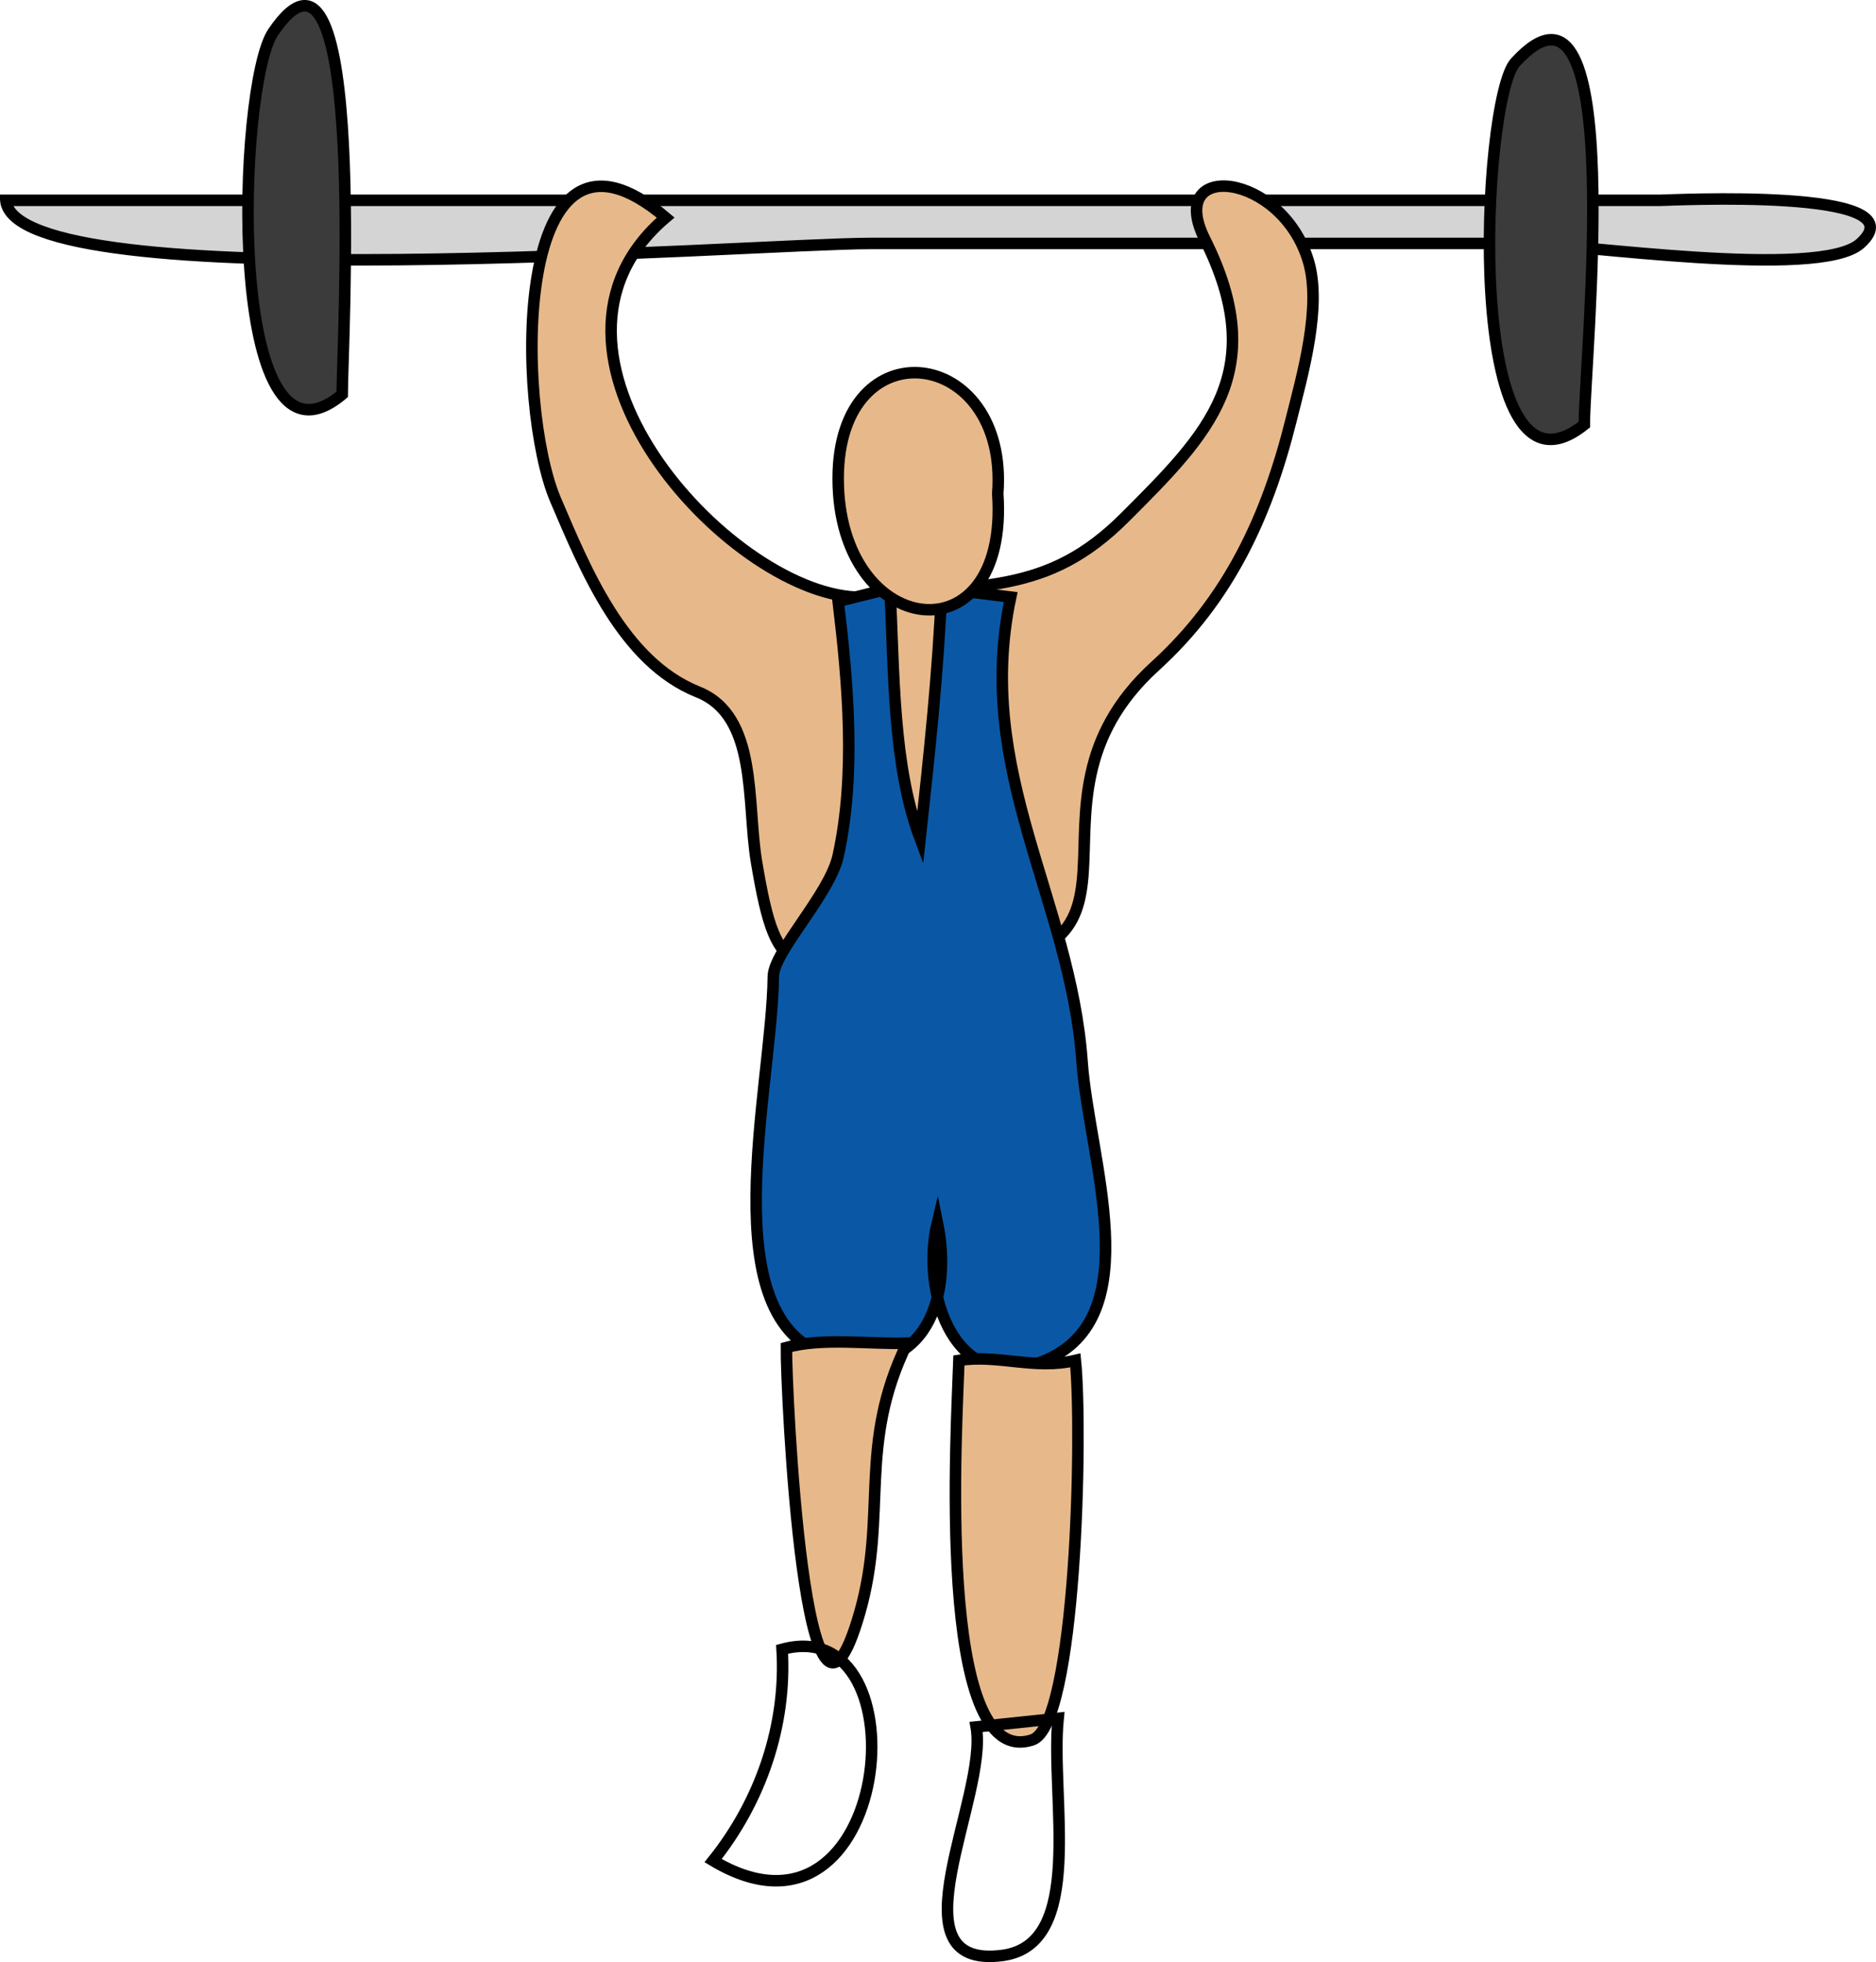 <svg xmlns="http://www.w3.org/2000/svg" xmlns:xlink="http://www.w3.org/1999/xlink" version="1.1" id="Layer_1" x="0px" y="0px" enable-background="new 0 0 822.05 841.89" xml:space="preserve" viewBox="248.5 251.85 326.22 341.25">
<path fill-rule="evenodd" clip-rule="evenodd" fill="#D4D4D4" stroke="#000000" stroke-width="2" stroke-linecap="square" stroke-miterlimit="10" d="  M249.5,286.693c1.707,17.503,130.358,7.5,150.263,7.5c37.786,0,75.572,0,113.358,0c9.123,0,51.769,6.411,58.879,0  c10.881-9.811-33.362-7.5-34.959-7.5c-38.435,0-76.869,0-115.305,0C364.325,286.693,306.912,286.693,249.5,286.693z"/>
<path fill-rule="evenodd" clip-rule="evenodd" fill="#3B3B3B" stroke="#000000" stroke-width="2" stroke-linecap="square" stroke-miterlimit="10" d="  M308,320.443c-20.444,17.143-18.281-53.764-12-63C312.477,233.214,308,312.282,308,320.443z"/>
<path fill-rule="evenodd" clip-rule="evenodd" fill="#3B3B3B" stroke="#000000" stroke-width="2" stroke-linecap="square" stroke-miterlimit="10" d="  M524,325.693c-21.337,17.11-17.932-56.527-12-63C531.71,241.181,524,314.354,524,325.693z"/>
<path fill-rule="evenodd" clip-rule="evenodd" fill="#E7B98A" stroke="#000000" stroke-width="2" stroke-linecap="square" stroke-miterlimit="10" d="  M397.25,355.693c-22.4-1.125-60.24-42.871-33-66c-26.887-22.894-26.116,32.813-19.125,49.125  c5.124,11.956,11.648,28.134,24.75,33.375c10.464,4.186,8.446,19.177,10.173,29.539c3.761,22.567,6.211,17.758,29.202,18.086  c47.58,0.68,12.666-27.162,40.125-52.125c12.843-11.675,19.461-26.094,23.625-42.75c1.966-7.864,5.412-19.772,3-27.75  c-4.668-15.439-24.928-17.606-18-3.75c11.529,23.059,0.576,33.923-13.875,48.375C430.511,355.432,419.22,353.407,397.25,355.693z"/>
<path fill-rule="evenodd" clip-rule="evenodd" fill="#0A58A5" stroke="#000000" stroke-width="2" stroke-linecap="square" stroke-miterlimit="10" d="  M394.25,356.443c1.719,14.267,3.107,30.092,0,44.25c-1.479,6.735-11.225,16.598-11.276,20.988  c-0.224,19.492-10.992,59.93,9.776,66.014c15.32,4.488,21.753-8.603,18.752-23.25c-2.994,12.357,3.085,30.623,18.748,24  c18.039-7.627,7.627-34.979,6.417-51.918c-2.02-28.273-18.869-50.438-12.417-80.834c-3.999-0.5-7.999-1-11.998-1.5  c-0.601,14.56-2.167,29.021-3.75,43.5c-4.818-12.835-4.49-29.066-5.25-43.5C400.251,354.943,397.25,355.693,394.25,356.443z"/>
<path fill-rule="evenodd" clip-rule="evenodd" fill="#E7B98A" stroke="#000000" stroke-width="2" stroke-linecap="square" stroke-miterlimit="10" d="  M385.25,486.195c-0.094,6.592,3.21,79.515,12.75,46.125c4.907-17.173-0.426-29.101,8.252-46.875  C399.627,485.681,391.594,484.432,385.25,486.195z"/>
<path fill-rule="evenodd" clip-rule="evenodd" fill="#E7B98A" stroke="#000000" stroke-width="2" stroke-linecap="square" stroke-miterlimit="10" d="  M415.25,488.445c6.771-1.076,13.174,1.685,20.25,0c1.265,12.274,0.191,63.461-7.5,66  C410.989,560.062,414.938,498.897,415.25,488.445z"/>
<path fill="none" stroke="#000000" stroke-width="2" stroke-linecap="square" stroke-miterlimit="10" d="M384.5,538.695  c0.815,13.219-3.723,26.413-12,36.75C403.688,594.083,409.459,531.896,384.5,538.695z"/>
<path fill="none" stroke="#000000" stroke-width="2" stroke-linecap="square" stroke-miterlimit="10" d="M418.25,552.195  c4.75-0.5,9.5-1,14.25-1.5c-1.395,13.883,4.905,39.373-9.75,41.25C403.114,594.459,420.374,564.371,418.25,552.195z"/>
<path fill-rule="evenodd" clip-rule="evenodd" fill="#E7B98A" stroke="#000000" stroke-width="2" stroke-linecap="square" stroke-miterlimit="10" d="  M422,337.693c2.029,29.237-27.75,25.341-27.75-2.625C394.25,308.314,423.971,312.064,422,337.693z"/>
</svg>